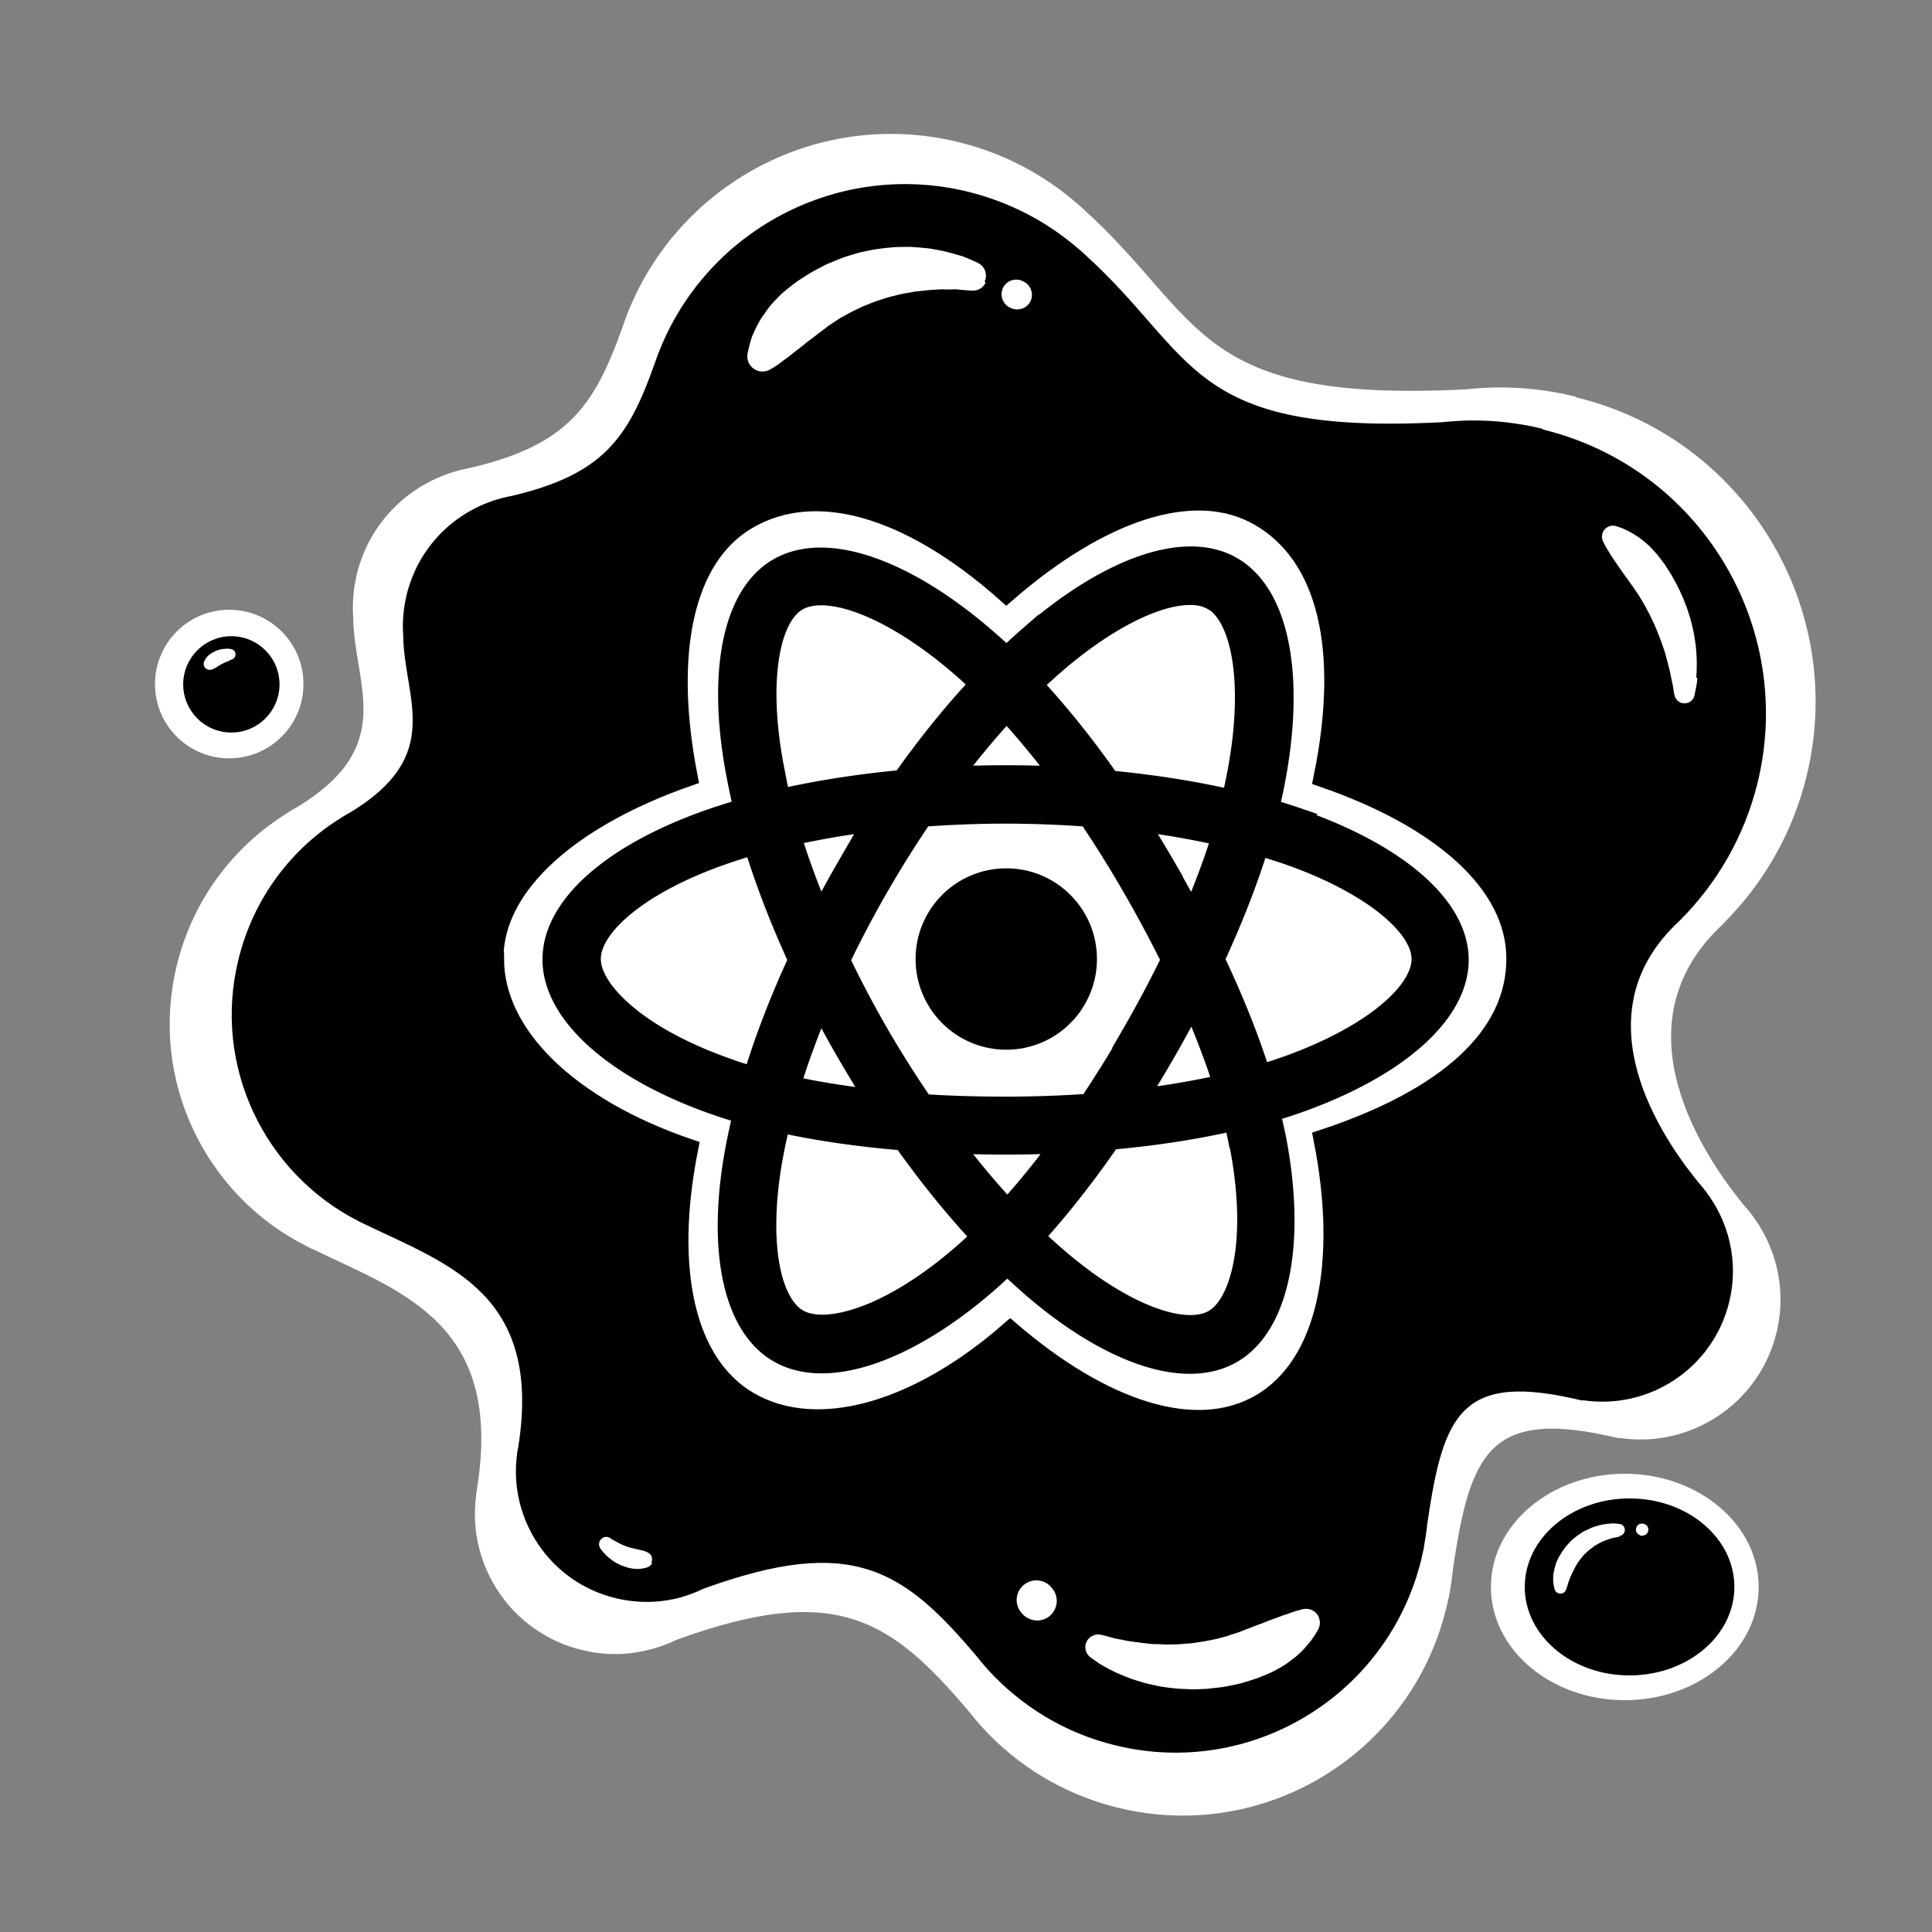 <svg xmlns="http://www.w3.org/2000/svg" width="100" height="100" xmlns:xlink="http://www.w3.org/1999/xlink">
  <rect width="100%" height="100%" fill="#808080" stroke="none"/>
  <path fill="none" d="M-1-1h102v102H-1z"/>
  <g fill="#fff">
    <path d="M15.706 35.403c0-2.122-1.72-3.842-3.842-3.842s-3.842 1.72-3.842 3.85 1.72 3.84 3.842 3.84 3.842-1.72 3.842-3.84m68.4 40.87c-3.832 0-6.937 2.63-6.937 5.86 0 3.24 3.1 5.86 6.93 5.86 3.83 0 6.93-2.62 6.93-5.86 0-3.23-3.11-5.86-6.94-5.86m-.95 2.59" clip-path="url(#a)"/>
    <path d="M81.516 20.52c-1.354-.33-2.71-.48-4.04-.464h-.02c-.52.006-1.037.04-1.55.095-14.174.73-13.563-3.68-19.855-9.35-.08-.08-.18-.16-.27-.24l-.33-.28c-1.65-1.36-3.63-2.39-5.86-2.93-7.46-1.82-14.97 2.43-17.37 9.58-1.46 4.11-2.85 6.12-7.94 7.3-2.76.51-5.1 2.58-5.81 5.48-.18.76-.24 1.51-.19 2.25.04 3.5 2.33 6.64-2.91 9.82-.16.09-.32.18-.48.28l-.01.01h.01c-2.78 1.71-4.91 4.48-5.74 7.9-1.44 5.91 1.46 11.86 6.66 14.5h-.01c.04.02.07.03.1.05.11.06.22.11.34.16 4.66 2.24 9.81 3.88 8.45 12.37-.02.12-.04.24-.05.36v.03c-.47 3.62 1.85 7.08 5.47 7.96 1.24.31 2.48.27 3.63-.05h.01c.44-.12.87-.28 1.28-.48 8.23-2.99 11.06-1.08 15.14 3.74.2.26.41.5.62.74l.01.01c1.82 2.01 4.24 3.52 7.08 4.21 7.54 1.84 15.13-2.78 16.97-10.31.05-.18.08-.36.12-.53l.01.01.03-.18c.08-.42.14-.84.18-1.26.9-6.11 1.87-8.49 8.62-6.85l-.02-.03c3.68.58 7.26-1.75 8.16-5.44.55-2.24-.02-4.5-1.34-6.19-.11-.14-.22-.27-.34-.4-2.71-3.31-6.36-9.68-1.09-14.56h-.01c2.06-2.04 3.6-4.65 4.34-7.67 2.12-8.7-3.21-17.47-11.91-19.59m8.7 13.82" clip-path="url(#a)"/>
  </g>
  <g fill="hsl(171, 100%, 41%)">
    <defs stroke="#fff" stroke-width="0" transform="translate(.425 .18)">
      <path id="b" d="M0 0h100v100H0z"/>
    </defs>
    <clipPath id="a" stroke="#fff" stroke-width="0" transform="translate(.425 .18)">
      <use x="-2.347" y="2.698" xlink:href="#b"/>
    </clipPath>
    <path d="M14.468 35.423c0-1.377-1.116-2.493-2.493-2.493s-2.493 1.116-2.493 2.493 1.116 2.493 2.493 2.493 2.493-1.116 2.493-2.493m-2.602-1.218l-.064.024c-.1.03-.224.09-.34.15-.115.06-.216.14-.31.19-.09.05-.174.08-.174.08l-.036.01c-.162.05-.334-.04-.386-.2-.015-.05-.018-.1-.01-.14 0 0 .02-.12.117-.25.046-.07.114-.14.195-.2.082-.06.177-.12.276-.16.1-.05.204-.08.303-.1.1-.02.194-.03.274-.03h.12c.04 0 .07 0 .08.01l.06.01c.16.03.25.19.21.34-.02.1-.1.17-.19.2l-.06.02c-.02 0-.04.01-.05.02m72.46 43.38c-2.99 0-5.42 2.05-5.42 4.58 0 2.53 2.43 4.58 5.42 4.58 3 0 5.43-2.05 5.43-4.58 0-2.53-2.42-4.58-5.42-4.58m-.54 1.98l-.2.04-.11.02-.1.03c-.07.02-.15.04-.24.08l-.14.05c-.05.02-.1.04-.15.07-.05.02-.1.04-.15.08l-.16.09c-.1.07-.2.14-.29.22-.1.07-.18.17-.28.25-.07.1-.17.19-.23.29-.08.09-.13.2-.2.3-.05.11-.11.2-.15.3-.02.05-.05.09-.07.14-.02.04-.04.09-.06.14-.04.08-.07.17-.09.24l-.04.11-.02.09c-.04.11-.07.18-.07.18l-.01.04c-.07.16-.25.23-.41.16-.09-.04-.16-.12-.18-.21 0 0-.02-.08-.05-.23-.01-.08-.02-.17-.02-.27 0-.11 0-.23.03-.36l.04-.2.06-.21c.04-.15.12-.29.19-.43.09-.14.17-.29.28-.42.1-.14.22-.26.34-.39.14-.11.26-.23.41-.32.13-.11.29-.18.43-.25.15-.07.29-.13.43-.17l.208-.06.19-.04c.12-.02.25-.03.353-.04l.15-.01.11.01.21.02c.17.01.29.17.28.34-.017.14-.12.25-.25.27m1.16.01c-.04 0-.08-.01-.117-.03l-.02-.01c-.16-.06-.24-.24-.18-.4.06-.16.24-.24.4-.18l.03.01c.16.06.24.24.17.4-.04.12-.16.19-.28.19M79.86 22.2c-1.26-.31-2.52-.45-3.765-.436h-.02c-.48.01-.96.04-1.44.09-13.23.68-12.66-3.44-18.53-8.726l-.25-.22c-.1-.09-.203-.17-.31-.26-1.542-1.27-3.39-2.22-5.463-2.73-6.96-1.69-13.972 2.27-16.21 8.94l-.003.004c-1.36 3.83-2.66 5.7-7.4 6.81-2.57.47-4.76 2.4-5.42 5.11-.17.7-.23 1.403-.18 2.09.03 3.26 2.17 6.19-2.71 9.16-.15.082-.3.17-.45.26l-.01.01c-2.6 1.595-4.58 4.174-5.36 7.37-1.35 5.51 1.36 11.062 6.21 13.53h-.01l.09.042.31.15c4.34 2.086 9.15 3.616 7.88 11.54-.03.11-.04.223-.06.335v.02c-.44 3.37 1.72 6.61 5.1 7.43 1.15.28 2.31.25 3.38-.04.41-.12.81-.27 1.18-.45 7.68-2.79 10.32-1.01 14.125 3.49.19.23.38.47.58.69l.01.01c1.7 1.87 3.96 3.28 6.6 3.92 7.03 1.72 14.11-2.59 15.83-9.62.04-.16.07-.33.11-.5l.01.01.02-.17c.072-.39.13-.78.17-1.17.83-5.71 1.74-7.93 8.04-6.39l-.02-.03c3.44.54 6.772-1.64 7.61-5.08.51-2.09-.02-4.19-1.25-5.77-.1-.13-.2-.25-.31-.38-2.537-3.08-5.94-9.03-1.02-13.57 1.92-1.91 3.36-4.35 4.05-7.16 1.97-8.12-3-16.3-11.12-18.28m-46.1 58.68c-.04.08-.1.14-.17.18 0 0-.17.09-.44.11-.14.02-.3.01-.467-.02-.17-.03-.34-.086-.51-.15-.08-.04-.166-.08-.245-.12-.08-.04-.152-.09-.223-.138-.14-.1-.26-.205-.357-.3-.045-.047-.09-.098-.127-.14l-.09-.11-.06-.09c-.11-.175-.06-.406.11-.518.13-.09.29-.08.41 0l.09.06c.02.02.06.04.09.05l.11.06c.17.1.39.21.63.29.06.01.12.04.18.05.06.01.12.02.17.04.11.02.22.05.31.07.09.02.17.04.23.06s.09.04.09.04l.04.02c.2.09.28.32.19.52m17.3-66.24c-.13.27-.41.43-.7.41 0 0-.21-.01-.56-.04l-.29-.03c-.1 0-.2.01-.31.01-.11 0-.22 0-.34-.01-.13 0-.26.01-.4.02s-.28.01-.42.03c-.15.02-.3.03-.45.05-.16.01-.31.04-.47.07-.16.03-.32.05-.48.09-.32.08-.66.15-.98.27-.33.09-.65.24-.98.37-.32.15-.63.29-.92.47l-.23.12-.21.14c-.14.09-.28.18-.41.27-.25.21-.51.38-.74.57-.11.093-.24.18-.35.262-.11.09-.21.18-.32.26-.22.16-.41.32-.58.454l-.26.19c-.08.06-.15.12-.22.17-.14.1-.25.18-.34.23-.08.053-.13.08-.13.08l-.09.05c-.38.2-.85.06-1.06-.32-.08-.14-.11-.3-.09-.46 0 0 0-.06.03-.16.02-.11.06-.26.11-.46.03-.095.06-.204.1-.32l.16-.354c.12-.25.262-.54.47-.81.094-.15.21-.29.32-.44.12-.14.25-.28.394-.42.27-.295.61-.54.95-.8.17-.12.36-.24.55-.36.09-.057.19-.12.28-.17l.3-.16c.2-.1.4-.22.61-.3.213-.09.426-.17.64-.26.215-.08.44-.14.655-.206.22-.07.44-.114.66-.16.44-.1.88-.14 1.3-.18.22-.02.43-.014.63-.02s.41 0 .6.02l.56.05c.19.017.36.06.52.087.17.03.32.06.48.1.16.04.3.08.44.12l.38.11c.11.04.19.08.28.11.33.14.51.23.51.23.36.17.52.606.35.97m1.25 1.31c-.36-.21-.48-.68-.27-1.04.21-.36.68-.48 1.04-.27l.055.03c.36.21.48.68.27 1.04-.14.24-.4.37-.66.37-.13 0-.27-.033-.39-.104l-.06-.03zm2.14 67.74c-.2.17-.44.25-.67.25-.28 0-.57-.12-.77-.344l-.04-.05c-.37-.42-.325-1.06.095-1.43.422-.37 1.062-.33 1.43.09l.045.05c.37.42.33 1.06-.09 1.43m13.9.67s-.02.04-.07.13c-.05.08-.12.2-.23.36-.05.07-.11.16-.18.24-.07.09-.15.17-.23.268-.17.187-.37.397-.63.578-.12.1-.25.19-.39.29-.14.09-.29.18-.45.26-.31.186-.67.314-1.03.456-.186.068-.38.12-.57.18-.1.03-.19.06-.29.084l-.3.065c-.2.04-.4.09-.61.12-.206.02-.41.05-.62.07-.205.027-.41.03-.62.04-.205.01-.41.01-.615-.006-.41-.01-.804-.05-1.19-.11-.19-.02-.38-.07-.56-.11-.18-.04-.36-.075-.53-.13l-.49-.15c-.154-.047-.3-.12-.44-.17l-.41-.17c-.13-.06-.25-.12-.37-.18l-.31-.17c-.09-.05-.16-.1-.23-.14-.276-.19-.43-.3-.43-.3-.3-.21-.37-.625-.16-.92.16-.225.44-.32.7-.26 0 0 .186.04.5.13.08.02.17.05.26.07.09.015.18.03.28.05.1.02.204.04.31.065l.364.05c.25.04.52.07.81.1.14.02.29.02.44.02.15 0 .3.02.46.02.15-.01.31-.01.47-.01.16 0 .32-.03.48-.035.16-.01.32-.02.48-.05.16-.03.32-.04.48-.07.32-.06.638-.12.946-.21l.23-.06.22-.08c.15-.05.3-.09.44-.14.28-.12.56-.21.814-.32.13-.05.26-.09.383-.14.12-.05.24-.1.354-.14.24-.08.45-.17.65-.24.1-.036.194-.07.284-.09.09-.04.17-.07.24-.09.15-.05.27-.09.36-.11.09-.03.14-.04.14-.04l.08-.013c.39-.07.76.18.83.57.03.15.01.3-.05.43m19.6-49.2l-.025.28c-.01.08-.03.15-.04.21l-.08.41c-.06.288-.34.47-.623.41-.22-.043-.38-.22-.417-.42 0 0-.03-.15-.07-.41-.02-.064-.02-.14-.04-.213-.02-.07-.03-.15-.05-.23-.02-.08-.04-.17-.05-.26l-.07-.29c-.05-.202-.11-.42-.17-.65-.06-.23-.15-.46-.23-.703-.098-.234-.18-.484-.29-.73-.098-.25-.23-.484-.34-.73-.13-.234-.25-.475-.39-.7-.13-.23-.28-.44-.42-.65-.15-.2-.28-.404-.426-.59l-.38-.54-.32-.472c-.09-.15-.17-.28-.24-.39-.13-.22-.2-.37-.2-.37l-.02-.04c-.125-.29.004-.62.29-.75.12-.058.25-.06.37-.03 0 0 .16.04.43.15.14.06.29.14.464.24.17.104.364.23.55.385.1.08.193.16.293.25.09.1.183.19.28.3.1.103.19.21.28.333l.27.364c.16.26.343.52.49.81.16.28.295.58.43.88.12.3.24.605.33.914.1.3.163.61.23.91.05.3.1.59.12.86.02.28.04.54.033.78 0 .24-.005.47-.025.67" clip-path="url(#a)"/>
  </g>
  <g stroke="null">
    <path fill="#FFF" d="M25.588 49.62c0 3.993 3.9 7.722 10.05 9.824-1.23 6.18-.22 11.163 3.145 13.104 3.46 1.996 8.615.615 13.507-3.662 4.77 4.104 9.59 5.72 12.953 3.772 3.456-2 4.507-7.32 3.246-13.695 6.4-2.118 9.98-5.297 9.98-9.344 0-3.91-3.91-7.28-9.98-9.37 1.36-6.64.21-11.5-3.3-13.52-3.38-1.95-8.26-.25-13.1 3.96-5.04-4.47-9.87-5.84-13.37-3.81-3.38 1.95-4.34 7.02-3.11 13.32-5.94 2.07-10.05 5.52-10.05 9.41z"/>
    <path fill="hsl(171, 100%, 41%)" d="M67.218 42.328a31.463 31.463 0 0 0-1.512-.476 28.58 28.58 0 0 0 .233-1.03c1.14-5.557.39-10.033-2.16-11.506-2.45-1.413-6.46.06-10.51 3.582a31.416 31.416 0 0 0-1.17 1.073 28.597 28.597 0 0 0-.78-.71c-4.24-3.76-8.5-5.35-11.05-3.87-2.45 1.42-3.18 5.63-2.14 10.89a31.37 31.37 0 0 0 .34 1.56c-.6.17-1.19.36-1.74.55-4.97 1.74-8.15 4.45-8.15 7.27 0 2.91 3.41 5.83 8.59 7.6a26.698 26.698 0 0 0 1.27.4 30.725 30.725 0 0 0-.37 1.68c-.99 5.18-.22 9.28 2.22 10.69 2.52 1.46 6.75-.04 10.87-3.64.32-.28.65-.58.98-.9a30.835 30.835 0 0 0 1.27 1.16c3.99 3.44 7.93 4.82 10.37 3.41 2.52-1.46 3.33-5.87 2.27-11.24-.09-.41-.18-.83-.29-1.25.3-.09.59-.18.87-.27 5.38-1.78 8.89-4.67 8.89-7.62 0-2.83-3.28-5.56-8.35-7.31z"/>
    <path fill="#FFF" d="M66.05 55.352c-.257.085-.52.167-.79.246-.594-1.88-1.396-3.882-2.378-5.95.937-2.018 1.708-3.993 2.286-5.863.48.14.947.286 1.397.44 4.346 1.497 6.997 3.71 6.997 5.413 0 1.816-2.863 4.173-7.512 5.714zm-1.93 3.822c.47 2.374.538 4.52.227 6.2-.28 1.507-.843 2.512-1.538 2.915-1.48.85-4.65-.26-8.06-3.2-.4-.34-.79-.7-1.19-1.08 1.32-1.45 2.64-3.13 3.93-5 2.27-.2 4.41-.53 6.36-.98.09.38.18.76.25 1.13zM44.614 68.14c-1.446.512-2.598.526-3.294.125-1.483-.855-2.1-4.153-1.26-8.578a28.79 28.79 0 0 1 .344-1.56c1.924.426 4.054.732 6.33.917 1.3 1.83 2.66 3.51 4.032 4.98a24.707 24.707 0 0 1-.895.825c-1.82 1.59-3.64 2.72-5.25 3.29zm-6.775-12.8c-2.29-.782-4.19-1.8-5.48-2.91-1.17-.997-1.76-1.988-1.76-2.792 0-1.71 2.55-3.89 6.8-5.374a28.95 28.95 0 0 1 1.61-.51c.59 1.913 1.36 3.912 2.29 5.933-.95 2.052-1.73 4.082-2.32 6.016a24.717 24.717 0 0 1-1.16-.362zm2.27-15.458c-.89-4.512-.3-7.915 1.18-8.768 1.57-.91 5.04.387 8.7 3.64.23.206.47.424.7.65-1.37 1.464-2.72 3.133-4 4.95-2.21.205-4.33.534-6.27.975a29.418 29.418 0 0 1-.33-1.45zm20.26 5.002a63.81 63.81 0 0 0-1.43-2.35c1.5.19 2.93.442 4.28.75-.41 1.297-.91 2.654-1.51 4.044a69.93 69.93 0 0 0-1.35-2.444zm-8.26-8.047c.92 1.003 1.85 2.122 2.76 3.337a59.084 59.084 0 0 0-5.55-.002c.91-1.203 1.84-2.32 2.78-3.335zm-8.32 8.06a59.29 59.29 0 0 0-1.33 2.43c-.59-1.386-1.09-2.748-1.49-4.064 1.34-.3 2.77-.545 4.26-.73a58.99 58.99 0 0 0-1.44 2.365zm1.48 11.99c-1.54-.17-2.99-.403-4.33-.695.41-1.34.92-2.73 1.52-4.146a58.928 58.928 0 0 0 1.33 2.43 59.297 59.297 0 0 0 1.47 2.412zm6.88 5.694c-.95-1.02-1.9-2.16-2.83-3.38.9.04 1.81.06 2.74.06.95 0 1.9-.02 2.83-.06-.92 1.25-1.84 2.38-2.76 3.39zm9.57-10.6c.62 1.43 1.15 2.82 1.57 4.13-1.36.31-2.84.56-4.38.75a70.162 70.162 0 0 0 1.44-2.39 63.738 63.738 0 0 0 1.36-2.49zm-3.1 1.49a65.785 65.785 0 0 1-2.26 3.64c-1.4.1-2.84.15-4.31.15-1.46 0-2.88-.04-4.25-.13a56.913 56.913 0 0 1-2.3-3.64 56.4 56.4 0 0 1-2-3.79 56.927 56.927 0 0 1 2-3.79 56.384 56.384 0 0 1 2.27-3.62c1.39-.1 2.83-.16 4.27-.16 1.45 0 2.89.06 4.28.16a60.427 60.427 0 0 1 2.26 3.62 65.772 65.772 0 0 1 2.02 3.77 60.448 60.448 0 0 1-2.02 3.8zm4.13-22.4c1.57.91 2.18 4.57 1.19 9.36a26.508 26.508 0 0 1-.21.94c-1.95-.45-4.07-.78-6.28-.99-1.29-1.84-2.63-3.51-3.97-4.95a29.5 29.5 0 0 1 1.08-.99c3.47-3.02 6.71-4.21 8.18-3.36z"/>
    <path fill="hsl(171, 100%, 41%)" d="M52.084 45.444c2.317 0 4.194 1.878 4.194 4.194 0 2.317-1.877 4.195-4.194 4.195-2.316 0-4.194-1.878-4.194-4.195 0-2.316 1.878-4.194 4.194-4.194"/>
  </g>
</svg>
